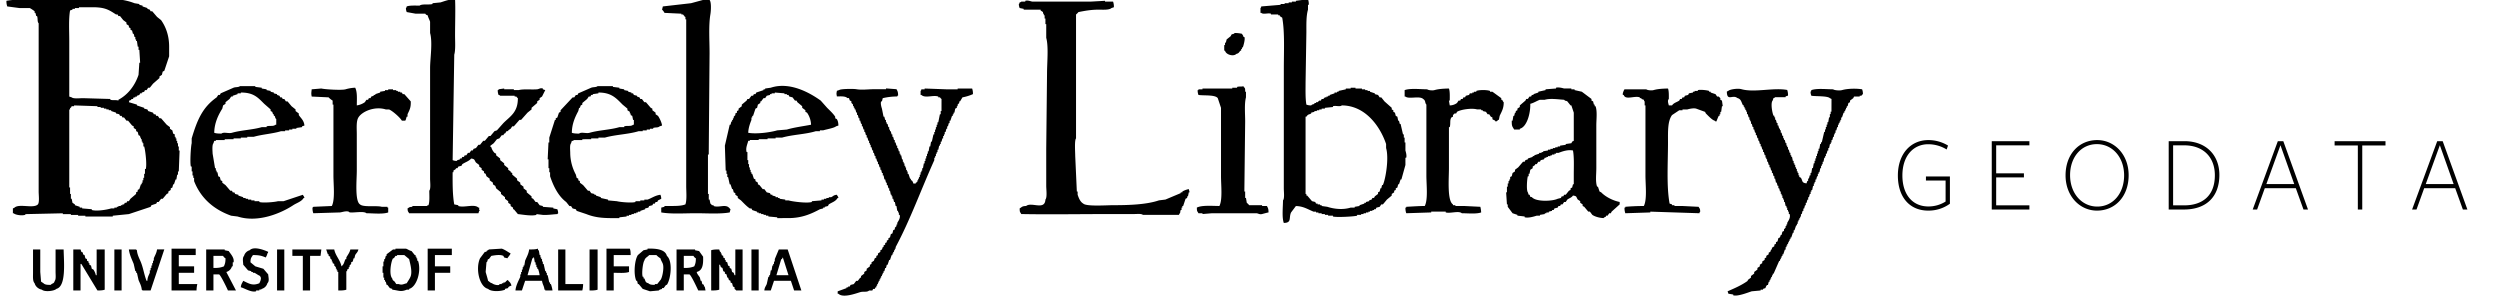 <svg xmlns="http://www.w3.org/2000/svg" width="420.592" height="50" viewBox="0 0 3104 369">

<defs>
    <style>
      .cls-1 {
        fill-rule: evenodd;
      }
    </style>
  </defs>
  <path id="GEODATA" class="cls-1" d="M2421.01,252.94V219.135h-29.76v5.023h24.41v26.067a39.785,39.785,0,0,1-21.41,6.109c-19.45,0-32.24-14.527-32.24-38.421,0-25.117,14.23-38.829,31.98-38.829a43.539,43.539,0,0,1,22.98,6.517l1.69-4.888a46.9,46.9,0,0,0-24.41-6.788c-21.93,0-37.85,17.106-37.85,43.988,0,26.745,14.49,43.58,37.72,43.58A44.949,44.949,0,0,0,2421.01,252.94Zm98.69,7.195v-5.159h-41.25V220.221h34.46V215.2h-34.46V180.442h41.25v-5.159h-46.74v84.852h46.74Zm123.23-42.63c0-25.523-17.5-43.58-39.04-43.58-22.58,0-39.29,17.514-39.29,43.852,0,25.524,17.49,43.716,39.03,43.716C2626.22,261.493,2642.93,243.844,2642.93,217.505Zm-5.62.272c0,22.673-14.1,38.693-33.29,38.693s-33.8-16.292-33.8-38.965,14.09-38.557,33.28-38.557S2637.31,195.1,2637.31,217.777Zm118.27-.679c0-24.709-16.84-41.815-43.21-41.815h-19.71v84.852h18.93C2739.13,260.135,2755.58,244.523,2755.58,217.1Zm-5.61.543c0,25.8-15.8,37.335-38.12,37.335h-13.71V180.442h13.71C2735.74,180.442,2749.97,195.24,2749.97,217.641Zm84.98-42.358h-6.79l-31.2,84.852h5.48l9.53-26.474h38.51l9.53,26.474h5.61Zm13.57,53.219h-34.59l17.49-48.2Zm113.31-47.925v-5.294h-63.18v5.294h28.85v79.558h5.48V180.577h28.85Zm71.01-5.294h-6.78l-31.2,84.852h5.48l9.53-26.474h38.51l9.53,26.474h5.61Zm13.58,53.219h-34.59l17.49-48.2Z"/>
  <path class="cls-1" d="M160,126.88l10,3v1l9,3v1l4,1,1,2,6,2,1,2h2l1,2h2l2,3h2l7,7.993,4,3v2l3,2,1,4,2,1v3h1v2h1v3h1v3h1v4h1v5h1q-0.5,12.987-1,25.976h-1v4h-1q-0.5,3-1,6h-1l-2,5.994h-1q-0.5,2-1,4l-2,1v2l-3,2v2l-2,1-5,5.994h-2l-3,4h-2l-1,2-6,2-1,2-27,8.992-20,2v1H106v-1H97v-1H88v-1H78v-1l-45,1c-1.886.163-2,1-2,1-4.537,1.258-12.085-.122-14-2H16v-6l2-1c5.632-5.37,23.451,1.458,29-4,2.224-2.56,1-11.568,1-15.985V28.971c-2.012-2.294-.761-5.907-2-8.992H45l-1-4H43v-2a52.8,52.8,0,0,0-6-4H24l-15-2A19.137,19.137,0,0,1,8,1C22.393-1.652,41.874,0,58,0H76V-1l36-1c22.247,0,39.3-.193,55,5.994l6,1v1l4,1v1l6,2v1l3,1,1,2h2l6,6.994,5,4c5.787,8.17,10,19,10,32.969V69.933l-6,17.983-2,1q-0.5,2-1,4l-3,2v2l-8,6.993-4,5h-2l-2,3h-2l-1,2-3,1v1h-2l-1,2-3,1v1h-2v1h-2l-1,2h-2v1C160.231,125.624,161.219,122.945,160,126.88ZM906,263.752c-11.957,2.17-28.367,1-42,1-13.949,0-30.732,1.215-43-1v-5.994l4-1v-1h8c7.118-.014,13.359-0.1,18-2,2.032-5.58,1-15.716,1-22.979V23.976h-1v-3h-1v-1c-1.1-.588-1.585-1.75-2-2h-2v-1l-21-1a13.281,13.281,0,0,0-3-4q0.5-2,1-4l35-4L880-2l1,2c2.2,2.259,1.94,12.371,1,17.983-2.316,13.831-1,32.42-1,47.955q-0.5,60.936-1,121.886v4h-1v48.955h1v6.993h1q0.5,2.5,1,5c1.165,0.6,1.544,1.725,2,2h2v1c6.241,2.355,14.514-2.472,19,2,1.016,0.77.984,1.228,2,2Q906.5,261.754,906,263.752ZM565-1c0.637,11.552,0,30.238,0,44.958,0,7.7.753,17.923-1,23.978q-1,65.433-2,130.878a12.694,12.694,0,0,0,5,1c1.765-1.983,1.95-.844,4-2v-1h2l1-2h2l1-2h2l2-3h2l2-3h2l1-2,3-1,3-4h2l4-5h2l5-5.994h2l5-6,3-1,8-8.991c8.656-8.648,18.094-13.339,18-30.971-1.111-.591-1.576-1.745-2-2h-2v-1H621s-0.189-.675-2-1a15.652,15.652,0,0,1-1-5.994h1v-1l7-1v1h12v1h6c6.028-1.612,15.438-.364,23-1,2.114-.178,4.044-2.017,7-1v1l3,1-4,7.992-3,2v2l-3,2v2l-7,5.994v2l-5,4-8,8.991h-2l-7,7.993h-2l-2,3-3,2v1h-2l-2,3h-1l-1,2h-2l-3,4-3,1-4,5-4,3c-0.543,1.911.615,1.374,1,2a16.592,16.592,0,0,0,4,6.993l2,1v2q2.5,2,5,4v2l5,4v2l5,4v2l3,2v1l2,1v2l6,5v2l4,3v2l4,3v2l4,3v2l6,4.995v2l2,1,3,4h2l3,4,4,1v1l13,1v1l5,1a12.674,12.674,0,0,1,1,5c-1.135.843-.146-0.127-1,1-5.487.271-11.324,1.292-18,1l-8-1v1c-6.272,1.693-17.89-.524-23-1l-5-6h-1v-2l-3-2v-2l-3-2v-2l-4-3v-2l-5-4v-2l-6-5-1-3-3-2v-2l-4-3v-2l-4-3-1-3-2-1v-2l-3-2v-2l-3-2v-2l-4-3c-2.207-3.038-1.126-4.373-6-5-2.834,3.336-7.239,4.507-11,6.993l-1,2-4,1-1,2h-2v1l-3,2v2h-1c-0.126,13.862-.076,28.881,2,39.963l5,1v1c7.512,2.394,20.071-2.95,25,2h1v3c0.3,1.38.814-.4,1,1h-1l-1,3H508c-1.382-2.61-1.769-1.692-2-6,2.612-1.381,1.693-1.767,6-2v-1h18s0.191-.691,2-1c1.6-4.289,1.049-12.109,1-17.983,2.121-2.428,1-10.751,1-14.986V83.92c0.145-11.891,3.256-31.366,0-42.96V26.973c-0.752-2.49-2.389-5.161-3-7.992-2.876-.665-2.53-1.8-3-2H516l-11-2a12.669,12.669,0,0,1-1-5c1.139-1.138.4,0,1-2,3.809-1.421,10.65-1.047,16-1,2.9-2.471,11.562-.687,16-2v-1l10-1C552.59,1.218,557.494-.857,565-1ZM1566,7.991l24-2v-1h5v-1h5V3h4V2h5V1l15-2a19.115,19.115,0,0,1,1,6.993h-1v5.994c-2.27,7.7-2,17.907-2,27.974q-0.495,30.968-1,61.942c0,9.273-.39,20.264,1,27.974a15.688,15.688,0,0,0,6,1c1.57-1.8,1.95-.875,4-2v-1h2v-1h2l2-2h2c0.33-.666.67-1.332,1-2h2l2-2h2v-1h2v-1h2v-1l6-2v-1h3v-1h2v-1l9-2v-1h6v-1h6v1h8v1h4v1h3v1h3v1l6,2v1l4,1c0.67,1,1.33,2,2,3h2c1.33,1.664,2.67,3.33,4,5q4.5,4,9,7.992v2c0.67,0.333,1.33.666,2,1v2c0.67,0.333,1.33.666,2,1,0.33,1.332.67,2.664,1,4,0.67,0.333,1.33.666,2,1,0.33,1.665.67,3.331,1,5h1c0.33,1.331.67,2.664,1,4h1l3,12.988h1v4h1v5.994h1v9.991c0.41,1.5,1.85,5.975,1,8.992h-1v8.991q-2.505,8.991-5,17.984h-1c-0.67,2-1.33,4-2,5.994h-1c-0.33,1.332-.67,2.664-1,4-0.67.333-1.33,0.666-2,1v2c-0.67.333-1.33,0.667-2,1v2l-3,2v2l-6,5c-1.67,2-3.33,4-5,6h-2c-0.67,1-1.33,2-2,3l-4,1c-0.33.666-.67,1.332-1,2h-2v1h-2v1h-3v1h-2v1h-3v1h-3v1h-3v1h-5v1c-3.43,1.047-25.46,2.3-30,1v-1h-6v-1h-4v-1h-4v-1h-4v-1h-3v-1h-3c-7-2.765-12.49-6.766-22-6.993l-6,7.992c-3.04,6.609,1.23,12.9-9,12.988-2.51-6.773-1.05-19.4-1-27.974,2.12-2.43,1-10.749,1-14.986V84.919c0-20.767,1.27-45.322-2-62.941l-3-2v-1h-2v-1h-9v-1c-3.95-1.121-9.43,1.276-12-1h-1V9.989C1566.14,8.851,1565.4,9.985,1566,7.991Zm-90,226.788c0.33,1.332.67,2.665,1,4h-1c-0.33,1.665-.67,3.33-1,4.995h-1v2c-0.67.333-1.33,0.666-2,1l-3,8.992h-1v2h-1v3h-1c-1.19,2.848.25,3-2,5v1h-45c-1.95-1.694-7.46-1-11-1h-28c-36.91,0-78.32.666-112,0-1.64-3.095-1.9-1.794-2-6.994,2.94-1.707,2.86-2.888,8-3,6.65-5.465,23.22,5.927,24-7.993,2.34-2.654,1-12.412,1-16.984V184.826q0.495-46.951,1-93.913c0-13.032,2.07-33.054-1-43.959V29.97h-1V22.977h-1v-4h-1v-2h-1v-2l-3-2v-1h-21v-1l-5-1a12.616,12.616,0,0,1-1-5c1.14-1.138.4,0,1-2,2.01-.367,2-1,2-1h5V1c3.52-1,6.59.792,9,1h72l18-1V2h10a19.115,19.115,0,0,1,1,6.993l-3,1c-2.87,2.614-10.45,1.995-16,2-9.63.006-17.5,1.529-25,3a19.01,19.01,0,0,1-3,3V171.838c-2.09,2.294-1,17.234-1,21.98q1.005,21.976,2,43.959h1v4c1.5,4.382,3.21,8.8,7,10.99,3.76,3.8,28.75,2,37,2,20.37,0,41.59-.793,57-6l8-1q9.495-4,19-7.992v-1h2v-1A26.436,26.436,0,0,1,1476,234.779ZM87,12.986c-1.915,10.741-1,25.582-1,37.965v68.935l3,1c2.291,2.019,9.948,1,14,1l34,1v1c3.491,0.976,7.509-.032,10,1v-1c11.737-6.225,20.518-17.5,25-30.971q0.5-7.492,1-14.986h1q-0.5-7.992-1-15.985h-1v-4h-1q-0.5-3.5-1-6.994h-1v-2h-1v-3h-1q-0.5-2-1-4h-1q-0.5-2-1-4l-2-1v-2l-2-1v-2l-3-2v-2l-4-3-4-5h-2l-1-2h-2C135.068,12.089,130.207,9,115,8.99H98v1H93v1H90v1ZM1533,40.96a40.146,40.146,0,0,1,9,1c0.94,1.8,1.38,1.573,2,4h1c1.43,2.407-1.45,11.945-2,12.988h-1v2h-1v2h-1c-1.65,2.018-1.9,3.262-5,4-3.26,3.521-12.79,1.151-14-4h-1V55.946h1v-3h1c0.33-1.332.67-2.664,1-4,1.67-1.332,3.33-2.664,5-4,0.33-.666.67-1.332,1-2C1530.69,41.806,1531.24,42.9,1533,40.96ZM298,106.9h19v1l8,1v1l6,1v1l5,1v1l4,1v1l4,1v1l3,1,1,2h2l1,2h2l2,3h2l5,5.994,5,4v2l4,3v2c2.72,4.013,6.37,6.528,7,12.988l-3,1v1l-7,1v1h-5v1h-4v1h-5v1h-5c-10.21,3.183-23.441,3.938-34,6.994h-8v1h-8v1h-9v1H279v1H268v1h-2l-1,3c-1.829,2.045-1.171,9.228-1,12.988l3,17.984h1v3h1v2h1q0.5,2.5,1,5l2,1,1,4,2,1v2l4,3,6,6.994h2l1,2h2l1,2,4,1v1l6,2v1h3v1h3v1h4v1h4v1h6v1c5,1.4,19.424.029,23-1h7l24-7.992c0.945,1.8,1.385,1.573,2,4h-1c-2.725,4.542-8.575,6.074-13,8.992-14.644,9.656-43.439,22.208-69,13.987l-8-1c-21.759-7.79-37.685-21.736-46-42.96v-4h-1v-3h-1V212.8h-1v-6h-1c-1.36-4.8-.012-25.487,1-28.973v-5.994c6.912-23.023,13.409-38.5,31-50.952l2-3h2l1-2,16-6.993C292.663,107.864,296.059,108.615,298,106.9Zm444,0h19v1l8,1v1l6,1v1l5,1v1l4,1v1h2l1,2,4,1v1l3,1,1,2h2l3,4h2l6,6.993,2,1v2l4,3v2l3,2c1.8,2.6,4.635,8.247,5,11.989l-3,1c-2.272,2.021-4.767.9-8,2v1h-4v1h-4v1h-5v1h-5c-12.637,3.94-28.836,4.211-42,7.993h-8v1h-9v1H723v1H712v1h-2l-1,3c-1.806,2.02-1.023,8.312-1,11.989a57.821,57.821,0,0,0,7,26.975q0.5,2,1,4l2,1v2l2,1v2l4,3,6,6.994h2l2,3,4,1v1h2v1l6,2v1l9,2v1l11,1c3.534,1,18.061,2.43,23,1v-1h6v-1h5v-1h4c5.292-1.892,9.522-5.258,16-5.994a12.668,12.668,0,0,1,1,5l-4,2-1,2h-2l-1,2h-2l-1,2-4,1-1,2-4,1v1l-6,2v1h-3v1h-2v1h-3v1h-3v1h-3v1h-3v1l-9,1v1h-9c-13.671.013-22.616-1.252-32-5l-12-4-1-2-4-1-2-3h-2l-4-5c-9.7-7.233-15.793-19.391-20-31.971v-5h-1v-5h-1v-10.99h-1q0.5-10.489,1-20.981h1v-5.994l7-21.98h1v-2l2-1,2-5.994,2-1v-2l15-15.985h2l2-3h2l1-2,16-6.993C736.661,107.864,740.061,108.616,742,106.9Zm187,67.936c-0.75,3.778-3.5,8.672-2,13.987h1v9.991h1v5h1v4h1v3h1v3h1v2h1q1,3,2,6l2,1v2l3,2v2l2,1,4,5h2l3,4,4,1,1,2h2v1l4,1v1h3v1h2v1l7,1v1h4c4.239,1.334,22.48,3.865,29,2v-1l12-1v-1h3v-1h3v-1h3v-1h3c2.78-1.218,2.49-2.455,7-3,0.94,1.8,1.38,1.573,2,4h-1c-2.58,4.415-6.83,5.242-11,7.993-0.33.666-.67,1.332-1,2l-4,1v1h-2v1l-4,1c-10.81,5.747-22.342,10.974-39,10.99H965v-1l-11-1v-1h-3v-1h-3v-1h-3v-1h-3v-1h-2v-1l-6-2-1-2h-2c-4.021-2.677-7.618-6.6-11-9.991l-4-3v-2l-3-2v-2l-2-1-1-4h-1l-2-5.994h-1q-1-4.5-2-8.992h-1v-4h-1v-4h-1q-0.5-15.484-1-30.971l6-25.976h1q0.5-2,1-4h1v-2h1v-2h1v-2l2-2v-2l2-1v-2l2-1v-2l4-3v-2l6-5,1-2h2l3-4h2l1-2h2l1-2,9-3v-1h2v-1l7-1c23.677-7.848,48.71,6.437,62,15.985q4,4.5,8,8.991c3.38,3.386,7.33,6.969,10,10.99v2c0.67,0.333,1.33.666,2,1,1.47,2.346,1.84,4.514,2,7.993l-3,1c-2.24,2.12-12.42,3.822-16,5h-4v1h-5c-12.71,3.966-28.8,4.2-42,7.993h-8v1H953v1H942v1H931v1h-2Zm646,88.917c-2.12.384-6.27,1.537-8,2-3.14.835-4.74-.808-7-1h-55l-12,1v-1h-5c-1.64-3.1-1.9-1.794-2-6.994,6.09-3.163,18.79-2.073,28-2,4.09-7.981,2-25.577,2-36.966V133.873q-1.995-5.993-4-11.988c-3.19-4.53-17.72-2.944-24-4a15.691,15.691,0,0,1-1-5.994h1v-1h5v-1h37v-1h6v-1c3.03-.872,5.57.056,8-1v1c2.16,1.418,2.01,2.363,2,5.994h1v6.994c-2.13,7.814-1,20.447-1,29.972q-0.495,43.455-1,86.919h1v7.992h1c0.33,2,.67,4,1,6a20.9,20.9,0,0,1,3,3h16v1h6C1574.34,258.281,1574.99,259.261,1575,263.752ZM443,130.876a22.859,22.859,0,0,0,10-4l2-3h2l1-2h2l1-2,3-1v-1h2v-1l6-2v-1l6-1v-1h4v-1h6v1h4v1h2v1h3v1h2l1,2h2l8,8.992c0.33,8.247-1.741,10.953-4,15.985v3h-1c-0.628,1.234-.96,4.438-2,5h-4c-2.2-3.91-11.679-12.28-16-13.987h-4c-13.33-4.229-29.227,2.2-34,9.99-2.879,4.7-2,13.6-2,20.981V211.8c0,11.129-2.625,37.979,4,41.961,4.078,3.895,20.644,1.16,27,3h7v1h1v5.994c-6.528,2.414-18.694,1.051-27,1-3.3-2.906-14.639-.536-20-1-1.875-.162-2-1-2-1-3.961-1.092-8.282.767-11,1l-33,1a19.14,19.14,0,0,1-1-6.994c1.135-.843.145,0.127,1-1l23-1c4.194-8.186,2-26.338,2-37.965V129.877h-1v-5a21.939,21.939,0,0,1-5-4l-21-1c-0.769-4.2-.436-4.555,0-8.991l12-1c3.706,1.019,25.014,2.41,30,1a49.551,49.551,0,0,1,12-2C443.74,114.142,443.079,122.773,443,130.876ZM2011,250.765v3q-4.995,4.5-10,8.991c-0.33.666-.67,1.333-1,2h-2c-0.67,1-1.33,2-2,3h-2v1c-1.24.96-1.94,0.71-3,2-5.1-.107-10.95-1.873-14-4l-3-4h-2c-1.67-2-3.33-4-5-5.994-0.67-.333-1.33-0.666-2-1v-2l-3-2v-2l-3-2c-2.35-3.3-.61-4.218-6-5-1.77,2.706-4.35,3.125-7,5-0.67,1-1.33,2-2,3h-2c-0.67,1-1.33,2-2,3h-2c-0.33.666-.67,1.332-1,2h-2c-0.33.666-.67,1.332-1,2l-4,1c-0.33.666-.67,1.332-1,2h-2v1l-4,1v1h-3v1h-2v1l-6,1v1h-4c-2.87.924-10.37,3.31-15,2v-1l-9-1v-1q-3-1-6-2l-6-7.993v-3h-1q-0.495-7.493-1-14.986h1v-6.994h1v-4h1v-3h1v-2h1v-3c0.67-.333,1.33-0.666,2-1,0.33-1.332.67-2.664,1-4l3-2v-2c1.33-1,2.67-2,4-3l6-6.994h2c0.33-.666.67-1.332,1-2l3-1v-1l6-2v-1h2v-1l6-2v-1h3v-1h2v-1l6-1v-1h3v-1h3v-1h3v-1h3v-1h3v-1l7-1v-1l7-1c0.33-.665.67-1.332,1-2,0.67-.333,1.33-0.666,2-1V139.868l-3-8.992h-1c-1.33-1.665-2.67-3.33-4-5-1.67-1.154-2.27-.013-4-2-7.08-.429-17.03-2.04-24,0h-6c-3.86,1.277-7.76,4.032-12,4.995,0.35,11.938-4.25,28.789-13,30.971v1h-7c-2.37-4.069-3.07-3.751-3-10.989h1c0.33-2,.67-4,1-6h1c0.33-1.332.67-2.664,1-4h1v-2c0.67-.333,1.33-0.666,2-1v-2l3-2v-2q3.495-3,7-5.994c0.33-.666.67-1.332,1-2h2c0.67-1,1.33-2,2-3h2c0.33-.666.67-1.332,1-2h2v-1l6-2v-1l9-2v-1l13-1v-1c3.24-.9,8.28.515,10,1h9v1h4v1l9,2,12,8.992v2c0.67,0.333,1.33.666,2,1,0.33,1.332.67,2.664,1,4h1v2h1c2.38,6.006,1,16.368,1,23.978V208.8c0,7.351-1.29,17.2,1,22.978h1c0.67,2,1.33,4,2,5.995,0.67,0.333,1.33.666,2,1C1993.15,244.171,2002.31,249.055,2011,250.765Zm-915-128.88c-0.33,1.332-.67,2.664-1,4h-1c-0.99,2.868.55,7.612,1,8.992,0.67,3.329,1.33,6.66,2,9.99h1c0.33,1.332.67,2.664,1,4h1v3h1v2h1c0.33,1.332.67,2.664,1,4h1v3h1v2h1c0.33,1.332.67,2.665,1,4h1v3h1c0.33,1.332.67,2.664,1,4h1v3h1c0.33,1.332.67,2.665,1,4h1v3h1c0.33,1.332.67,2.664,1,4h1v3h1v2h1c0.33,1.664.67,3.33,1,5h1v3h1v2h1v3h1v2h1v3h1v2h1v3h1c0.67,2,1.33,4,2,6h1v2h1a8.5,8.5,0,0,1,2,4h3v-1h1v-1h1v-2h1v-2h1v-2h1v-3h1v-3h1v-2h1v-3h1c0.33-2,.67-4,1-6h1v-3h1v-3h1v-3h1v-3h1v-3h1c0.33-2,.67-4,1-5.994h1c0.33-2,.67-4,1-6h1c0.67-3,1.33-5.994,2-8.991h1v-3h1v-3h1v-3h1v-3h1v-3h1c0.67-3.33,1.33-6.661,2-9.991h1v-4h1V122.884c-1.16-.6-1.55-1.727-2-2h-2v-1c-6.11-2.306-16.26,2.461-21-2h-1v-5c1.14-1.138.4,0,1-2h4v-1l27,1h14v-1h18a19.109,19.109,0,0,1,1,6.993,58.093,58.093,0,0,1-13,4q-1.5,2.5-3,5h-1v2l-2,2v2h-1v2c-0.67.333-1.33,0.667-2,1-0.33,1.664-.67,3.33-1,5h-1v2h-1v2h-1c-0.67,2-1.33,4-2,6h-1v3h-1c-0.33,1.332-.67,2.664-1,4h-1v3h-1c-0.33,1.332-.67,2.665-1,4h-1v3h-1v2h-1v3h-1c-0.33,1.332-.67,2.664-1,4h-1v3h-1v2h-1c-0.33,1.665-.67,3.33-1,4.995h-1v3h-1v2h-1v3h-1v2h-1v3c-16.13,35.7-29.88,74.182-48,107.9v2h-1v2h-1v2h-1v2h-1v2h-1c-0.67,2-1.33,4-2,6h-1c-0.67,2-1.33,4-2,5.994h-1c-0.33,1.332-.67,2.664-1,4h-1c-0.33,1.332-.67,2.665-1,4h-1v2h-1v2h-1v2h-1v2h-1v2h-1v2h-1v2h-1v2h-1v2h-1v2h-1c-0.33.666-.67,1.332-1,2h-2c-0.33.666-.67,1.332-1,2h-4c-2.65,2.439-6.86.788-11,2-5.27,1.54-21.34,7.628-27,2h-1v-3q5.505-2,11-4v-1h2v-1h2c0.33-.666.67-1.332,1-2l4-1,3-4h2l3-4h1v-2c1.33-1,2.67-2,4-3v-2l3-2v-2c1.33-1,2.67-2,4-3v-2c0.67-.333,1.33-0.666,2-1v-2l3-2c0.33-1,.67-2,1-3,0.67-.333,1.33-0.666,2-1v-2c0.67-.333,1.33-0.666,2-1v-2l3-2v-2c0.67-.333,1.33-0.666,2-1,0.33-1,.67-2,1-3h1v-2c0.67-.333,1.33-0.666,2-1v-2c0.67-.333,1.33-0.666,2-1v-2c0.67-.333,1.33-0.666,2-1v-2c0.67-.333,1.33-0.666,2-1,0.33-1.332.67-2.665,1-4,0.67-.333,1.33-0.666,2-1,0.33-1.332.67-2.664,1-4,0.67-.333,1.33-0.666,2-1v-2l2-2v-2h1v-2c1.02-1.952,4.26-5.874,3-9.99h-1v-3h-1v-2h-1c-0.33-2-.67-4-1-5.994h-1c-0.33-1.665-.67-3.331-1-5h-1c-0.33-1.332-.67-2.665-1-4h-1v-3h-1v-2h-1c-0.33-1.665-.67-3.331-1-5h-1v-3h-1c-0.33-1.332-.67-2.664-1-4h-1v-3h-1c-0.33-1.332-.67-2.664-1-4h-1c-0.33-1.665-.67-3.331-1-5h-1v-3h-1c-0.33-1.332-.67-2.664-1-4h-1v-3h-1c-0.33-1.332-.67-2.665-1-4h-1v-3h-1c-0.33-1.332-.67-2.664-1-4h-1v-3h-1c-0.33-1.332-.67-2.665-1-4h-1v-3h-1c-0.33-1.332-.67-2.664-1-4h-1v-3h-1v-2h-1v-3h-1c-0.33-1.332-.67-2.664-1-4h-1v-3h-1c-0.33-1.332-.67-2.665-1-4h-1v-3h-1c-0.33-1.332-.67-2.664-1-4h-1v-3h-1c-0.33-1.332-.67-2.665-1-4h-1v-3h-1c-0.33-1.332-.67-2.664-1-4h-1v-3h-1c-0.33-1.332-.67-2.664-1-4h-1v-2h-1v-2h-1v-2l-2-2v-2c-0.67-.333-1.33-0.666-2-1-0.33-1-.67-2-1-3h-2c-2.43-2.485-8.01-2.108-13-2-0.68-3.8-.66-3.194,0-6.993l3-1c1.67-1.463,17.17-1.638,21-1,7.33,1.223,14.15,0,23,0h14v-1l13,1c1.34,2.52,1.99,3.5,2,7.992h-1v1A78.777,78.777,0,0,0,1096,121.885Zm704,8.991a15.221,15.221,0,0,0,9-3c0.67-1,1.33-2,2-3h2c0.33-.666.67-1.332,1-2h2c0.33-.666.67-1.332,1-2h2c0.33-.666.67-1.333,1-2l4-1c0.33-.666.67-1.332,1-2h3v-1h2v-1h3v-1c3.66-1.425,13.34-1.43,17,0v1h3q5.505,4,11,7.993v2h1c0.96,1.233.72,1.934,2,3,0.2,7.652-2.76,12.023-5,16.984-0.33,1.665-.67,3.331-1,5h-1c-1.33,1.507-.5,1.365-3,2-1.54-2.468-2.81-1.514-4-3v-2c-0.67-.333-1.33-0.666-2-1-0.67-1-1.33-2-2-3h-2c-0.67-1-1.33-2-2-3l-4-1v-1h-2v-1h-5c-6.52-1.929-20.31.032-25,3-0.33.666-.67,1.332-1,2h-2l-2,2v2c-0.67.333-1.33,0.666-2,1-2.24,3.643-.68,7.255-2,11.989h-1V208.8c0,12.524-2.34,40.545,5,44.958v1h3v1h11l20,1a34.717,34.717,0,0,1,1,6.993c-5.78,2.14-16.51,1.051-24,1-3.85-3.389-14.31.567-20-1v-1h-18v1l-31,1a19.118,19.118,0,0,1-1-6.994h1v-1c6.74-.3,14.93-0.976,23-1,4.19-8.186,2-26.338,2-37.965V129.877c-2.27-2.521-.44-4.646-4-6.993-4.47-4.287-17.89.581-22-3h-1v-7.992c6.78-2.506,19.42-1.051,28-1,1.17,1.065,6.34,1.762,9,1,5.21-1.5,11.07-1.832,18-2,1.33,3.567,1.05,9.9,1,14.986h-1C1799.33,126.88,1799.67,128.878,1800,130.876Zm272,0h4c2.06-3.24,5.78-3.854,9-5.994,0.33-.666.67-1.332,1-2h2c0.33-.666.67-1.332,1-2h2c0.33-.666.67-1.333,1-2l4-1c0.33-.666.67-1.332,1-2l5-1v-1h2v-1h4v-1c3.11-.921,12.08.164,14,1v1h2v1l6,2c0.67,1,1.33,2,2,3h2l2,2v2c0.67,0.333,1.33.666,2,1,0.33,2.331.67,4.662,1,6.993h-1c-0.33,2.331-.67,4.663-1,6.994h-1v3h-1v2h-1c-1.18,2.242-2,4.819-3,6.994-2.01-.573-0.87.119-2-1-3.54-1-8.32-6.491-11-8.992-0.33-.666-0.67-1.332-1-2q-5.505-2-11-4c-3.4-1-9.12.451-11,1h-6v1h-4l-9,5.994c-5.61,7.684-5,20.568-5,33.968,0,24.814-2.03,54.364,2,75.93l3,1v1h3v1h10l20,1c1.38,2.61,1.77,1.691,2,5.994-1.14,1.139-.4,0-1,2l-61-2v1l-31,1a19.118,19.118,0,0,1-1-6.994h1v-1c6.5-.581,15.08-0.989,23-1,4.19-8.186,2-26.338,2-37.965V130.876h-1v-5c-0.03-.092-0.62.186-1-2l-3-1v-1h-2v-1c-6.5-2.375-17.91,3.759-20-3h-1c-0.91-1.719,1.73-6.843,2-6.993h27c1.17,1.065,6.34,1.762,9,1,5.21-1.5,11.07-1.832,18-2,1.16,3.1,1.05,8.426,1,12.988C2069.97,125.007,2071.48,128.417,2072,130.876Zm120,226.789-3,1v1h-3v1l-11,1c-4.11,1.25-17.24,6.665-23,5v-1l-6-1c-0.33-1-.67-2-1-3,8.84-3.808,17.6-7.656,25-12.988v-1c1.33-1,2.67-2,4-3v-2c1.33-1,2.67-2,4-3v-2c1.33-1,2.67-2,4-3v-2l3-2v-2l3-2v-2l3-2v-2c0.67-.333,1.33-0.666,2-1v-2l3-2v-2c0.67-.333,1.33-0.666,2-1,0.33-1,.67-2,1-3h1v-2l3-2v-2c0.67-.333,1.33-0.666,2-1v-2c0.67-.333,1.33-0.666,2-1,0.33-1.332.67-2.664,1-4,0.67-.333,1.33-0.666,2-1,0.33-1,.67-2,1-3h1c0.33-1.332.67-2.664,1-4,0.67-.333,1.33-0.666,2-1v-2l2-2v-2h1v-2h1v-2c1.21-2.32,4.52-6.179,3-10.989h-1v-3h-1v-2h-1v-3h-1v-2h-1c-0.33-1.665-.67-3.331-1-5h-1v-3h-1v-2h-1v-3h-1v-2h-1v-3h-1c-0.33-1.332-.67-2.665-1-4h-1v-3h-1c-0.33-1.332-.67-2.664-1-4h-1c-0.33-1.665-.67-3.331-1-5h-1v-3h-1c-0.33-1.332-.67-2.664-1-4h-1v-3h-1c-0.33-1.332-.67-2.664-1-4h-1v-3h-1c-0.33-1.332-.67-2.664-1-4h-1v-3h-1v-2h-1v-3h-1c-0.33-1.332-.67-2.665-1-4h-1v-3h-1c-0.33-1.332-.67-2.664-1-4h-1v-3h-1c-0.33-1.332-.67-2.665-1-4h-1v-3h-1c-0.33-1.332-.67-2.664-1-4h-1v-3h-1c-0.33-1.332-.67-2.665-1-4h-1v-3h-1c-0.33-1.332-.67-2.664-1-4h-1v-3h-1v-2h-1v-3h-1c-0.33-1.332-.67-2.664-1-4h-1v-3h-1v-2h-1v-2h-1v-2h-1v-2h-1c-2.14-3.947-2.1-7.69-7-8.991-5.78-4.678-12.83,4.664-13-7.993,0.67-.333,1.33-0.666,2-1,1.76-1.746,11.56-3.253,16-2,16.21,4.587,39.69-2.21,57,1a19.116,19.116,0,0,1,1,6.993l-3,1v1h-13s-0.19.693-2,1c-0.33,1-.67,2-1,3-2.78,2.907-.75,15.009,1,18.982h1v2h1v3h1c0.33,1.332.67,2.665,1,4h1v3h1c0.33,1.332.67,2.664,1,4h1v2h1v3h1c0.33,1.332.67,2.664,1,4h1v3h1v2h1c0.33,1.332.67,2.665,1,4h1v3h1v2h1v3h1c0.33,1.332.67,2.664,1,4h1v3h1v2h1c0.33,1.665.67,3.33,1,5h1v3h1v2h1v3h1v2h1v3h1v2h1v3h1v2c0.67,0.333,1.33.666,2,1,2.47,3.869.65,6.263,7,6.994,0.33-1,.67-2,1-3h1v-3h1c0.33-1.332.67-2.665,1-4h1v-3h1c0.33-2,.67-4,1-5.994h1c0.33-2,.67-4,1-6h1v-3h1v-3h1v-3h1v-3h1v-3h1v-3h1c0.33-2,.67-4,1-5.994h1v-2h1q1.5-6.492,3-12.987h1v-3h1v-3h1v-3h1v-3h1c0.33-2,.67-4,1-6h1v-4h1v-3h1V122.884c-0.67-.333-1.33-0.666-2-1-3.07-3.018-17.78-2.1-23-3a12.611,12.611,0,0,1-1-5c1.14-1.138.4,0,1-2,6.53-2.414,18.69-1.051,27-1,1.36,1.207,8.08,1.826,11,1,7.08-2.005,17.7-2.227,25-1a15.691,15.691,0,0,1,1,5.994c-1.02.576-1.63,1.777-2,2h-2v1h-7c-0.33.666-.67,1.333-1,2-1.33,1-2.67,2-4,3v2c-0.67.333-1.33,0.666-2,1-0.33,1.332-.67,2.664-1,4h-1v2h-1v2h-1v2h-1v2h-1c-0.67,2-1.33,4-2,5.994h-1v3h-1v2h-1v2h-1v2h-1v3h-1c-0.33,1.332-.67,2.664-1,4h-1v3h-1v2h-1v3h-1c-0.33,1.332-.67,2.664-1,4h-1v3h-1v2h-1c-0.33,1.664-.67,3.33-1,5h-1v3h-1c-0.33,1.332-.67,2.664-1,4h-1v3h-1v2h-1c-0.33,1.665-.67,3.33-1,5h-1v3h-1v2h-1v3h-1c-0.33,1.665-.67,3.33-1,5h-1v2h-1v3h-1c-0.33,1.332-.67,2.665-1,4h-1v3h-1v2h-1v3h-1c-0.33,1.665-.67,3.331-1,5h-1v2h-1v3h-1c-0.33,1.332-.67,2.664-1,4h-1v3h-1c-0.33,1.332-.67,2.665-1,4h-1v3h-1c-0.33,1.332-.67,2.664-1,4h-1v3h-1c-0.33,1.332-.67,2.665-1,4h-1v3h-1v2h-1v2h-1v2h-1v3h-1v2h-1c-0.67,2-1.33,4-2,5.994h-1v3h-1c-0.67,2-1.33,4-2,6h-1v2h-1v2h-1v2h-1v2h-1v2h-1v2h-1v3h-1c-0.67,2-1.33,4-2,5.994h-1v2h-1v2h-1v2h-1v2h-1q-3.495,7.99-7,15.985h-1v2h-1v2h-1v2h-1v2h-1v2h-1c-0.33,1.332-.67,2.665-1,4h-1A8.4,8.4,0,0,0,2192,357.665ZM299,114.891v1h-4v1l-6,2v1h-2l-2,3-5,4v2l-3,2-1,4c-4.847,7.676-9.832,17.73-10,29.972,2.232,0.841,5.438,1.028,9,1,2.827-2.346,8.785.215,13-1,11.524-3.32,25.788-3.663,37-6.994h6v-1c4.141-1.231,8.337.44,11-2h1V147.86c-1.99-1.757-.845-1.949-2-4h-1v-2h-1l-1-3-2-1v-2l-8-6.994C320.184,121.07,314.918,114.844,299,114.891Zm444,0v1l-7,1v1h-2l-1,2h-2l-2,3-6,5v2l-2,1-1,3h-1l-1,4c-3.9,7.259-7.919,15.9-8,26.975,2.232,0.841,5.438,1.028,9,1,2.827-2.346,8.785.215,13-1,11.559-3.33,25.7-3.639,37-6.994h6v-1c4.142-1.231,8.337.44,11-2h1v-6h-1q-0.5-2.5-1-5l-2-1v-2h-1v-2l-3-2v-2l-6-5C765.028,121.909,759.2,114.855,743,114.891Zm186,49.954c9.615,1.873,27.126-.359,36-3l12-1c8.977-2.693,20.491-4.127,30-5.994a27.889,27.889,0,0,0-5-14.986c-0.67-.333-1.33-0.666-2-1v-2l-4-3v-2l-6-5-1-2h-2q-1.5-2-3-4l-4-1-1-2h-2v-1h-3v-1l-12-1v1h-4v1h-2v1l-4,1-2,3h-2l-3,4h-1v2l-3,2q-0.5,2-1,4l-2,1q-1.5,4.494-3,8.991h-1v2h-1v3C931.242,153.308,929.231,158.7,929,164.845ZM92,130.876v1H89l-1,2H87v2H86v96.909h1v7.993h1v5.994h1l1,5,3,2v1l6,2v1h3v1l12,1v1c6.625,1.853,19.781-.629,24-2h4v-1h3v-1h2v-1h3v-1h2v-1h2l1-2h2l1-2h2l2-3,7-5.994v-2l2-1v-2l2-1,2-5.994h1v-2h1v-3h1v-3h1v-5h1V209.8h1c1.629-5.763-.678-24.069-2-27.974h-1v-4h-1v-2h-1v-3h-1v-2h-1v-2l-2-1q-0.5-2-1-4l-2-1v-2l-3-2v-2l-2-1-5-5.994h-2l-3-4h-2l-1-2h-2l-1-2-4-1v-1l-6-2v-1h-3v-1h-3v-1h-3v-1h-4v-1h-4v-1Zm1574,0c-2.47,2.078-7.24-.1-11,1v1l-10,1v1h-4v1h-3v1h-3v1h-3v1l-4,1v1c-3.65,1.971-3.43.436-6,4h-1v95.911h1v2h1q3,3.5,6,6.993l4,1c0.33,0.666.67,1.332,1,2h2v1h3v1h2v1l7,1c8.89,2.875,19.58,3.884,29,1h5v-1l6-1v-1l6-2v-1h2v-1l4-1v-1l3-1c0.33-.666.67-1.332,1-2h2c0.33-.666.67-1.332,1-2,1.33-1,2.67-2,4-3v-2c0.67-.333,1.33-0.666,2-1,0.33-1.332.67-2.665,1-4h1c0.33-1.332.67-2.664,1-4h1c3.72-8.518,7.62-33.978,4-45.957v-5C1713.5,156.686,1695.13,130.956,1666,130.876Zm287,55.948c-6.22-1.16-12.32.814-18,3h-3v1h-2v1h-3v1h-2v1h-3v1h-2v1h-2c-0.33.666-.67,1.332-1,2l-4,1c-0.33.666-.67,1.332-1,2h-2c-0.67,1-1.33,2-2,3h-2v1l-3,2v2l-3,2c-0.33,1.665-.67,3.33-1,5h-1v3h-1c-1.02,2.926-2.08,17.685,0,19.982,0.33,1,.67,2,1,3h1c1.78,2.564-1.08,1.91,3,3,5.09,6.012,25.55,5.151,32,2l4-1c0.33-.666.67-1.332,1-2h2c0.33-.666.67-1.332,1-2h2c1.33-1.665,2.67-3.331,4-5,0.67-.333,1.33-0.667,2-1v-2c0.67-.333,1.33-0.666,2-1,0.33-1.332.67-2.664,1-4h1V216.8C1954,206.932,1954.59,195.1,1953,186.824ZM213,308.711h30V316.7H222V330.69h19v7.993H222V352.67h23a39.611,39.611,0,0,0-1,7.992H213V308.711Zm86,47.955c0.315-3.831,1.713-5.239,3-7.993,7.029,3.293,11.367,6.523,20,3,1.091-2.447,1.813-3.223,2-6.994-1.139-1.138-.4,0-1-2-2.474-1.061-4.854-2.848-7-4h-2v-1h-2v-1l-4-1-6-6.993c-0.182-4.112-1.3-8.514,1-10.99a10.092,10.092,0,0,1,7-6.993c5.187-5.469,18.775.028,23,2-0.574,2.008.12,0.864-1,2-0.464,2.389-1.158,3.142-2,5-5.28-2.156-7.959-3.008-16-3-1.817,3.119-2.982,3.384-3,8.992l6,5,10,3,6,6.994c0.314,4.237,1.728,8.163-1,10.99a10.092,10.092,0,0,1-7,6.993c-1.9,1.981-.579,0-3,1v1h-4v1C311.747,363.378,303.518,357.739,299,356.666Zm192-47.955h13c2.219,0.724,4.217,2.367,7,3l4,4.995h1v2h1v2h1v3h1c4.558,12.942-1.707,32.562-11,34.967v1h-3c-7.579,3.14-9.974.909-18,0v-1l-3-1-3-4h-1l-1-4h-1v-2h-1v-3h-1v-5.994h-1V330.69h1V324.7h1v-3h1q0.5-2,1-4h1v-2l8-5.994h3v-1Zm40,0h30V316.7H540V330.69h19v7.993H540v21.979h-9V308.711Zm104,45.957a8.495,8.495,0,0,0-4,2v1l-4,1v1c-5.33,2.306-17.3,2.69-21-1-10.9-2.571-15.824-25.2-10-37.965l6-7.992h2v-1c1.228-.951,1.93-0.752,3-2l16-1c3.812,1.25,7.663,4.151,11,5.994-1.139,2.5-2.729,3.8-4,5.994l-4-1-1-2c-3.9-1.994-11.159-.7-15,0l-3,4h-1c-1.159,1.677.02,2.29-2,4q-0.5,5.994-1,11.989c0.864,3.177,2.33,7.714,3,10.989,2.128,1.211,2.177,2.251,5,3,1.137,1.157,5.883,2.989,9,2v-1h3v-1h2v-1h2c0.407-.247,2.5-3.235,4-3v1A9.231,9.231,0,0,1,635,354.668Zm51,5.994h-9v-1h-1c-0.41-4.826-2.432-6.343-3-10.99H652l-4,11.989h-8c0.47-6.237,3.969-12.323,6-16.984v-3h1v-3h1v-3h1v-3h1v-2h1q0.5-3,1-5.994c1.777-4.445,4.312-8.358,5-13.987,4.042,0.084,8.37,0,11-1v2h1q0.5,3,1,5.994h1v3h1v2h1v3h1v3h1q1,4.5,2,8.991h1v2h1v3h1q1,4.5,2,8.991h1v2h1A44.365,44.365,0,0,1,686,360.662Zm67-51.951h29c0.875,2.313,1.017,4.4,1,7.992H762V330.69h19v6.994c-4.537,1.687-12.853,1.048-19,1v21.979h-9V308.711Zm51,0c10.917-.364,21.964.9,24,8.991,7.584,6.394,4.937,28.688,0,35.967h-1l-3,4h-2v1c-2.044,1.157-2.227.021-4,2l-11,1-9-3-5-5.994h-1l-1-4h-1c-3.569-8.18-2.142-25.815,2-31.97l7-5.994,5-1v-1Zm-763,1h9v27.974q0.5,5.992,1,11.988l3,2c1.892,1.954,5.046,2.045,9,2,2.247-2.5,3.836-.96,5-5,1.709-1.923,1-7.466,1-10.989V309.71H79c0.339,16.207,3.327,45.764-9,48.954-2.6,2.787-14.752,4.1-18,1-4.229-.791-8.012-3.981-9-7.992-2.522-2.535-2-7.916-2-12.988V309.71Zm50,0h9l1,3,2,1v2l2,1q0.5,2,1,4l2,1v2l2,1v2h1v2l2,1q0.5,2,1,4l2,1a20.033,20.033,0,0,1,3,6.994h1V309.71h10v49.953c-2.232.841-5.438,1.028-9,1l-20-32.969h-1v32.969H91V309.71Zm51,0h9v50.952h-9V309.71Zm18,0h9c0.844,1.133-.127.145,1,1,0.41,5.7,3.228,10.545,5,14.986,3,7.531,4.02,15.6,7,22.978h1c0.128-4.624,1.768-6.894,3-9.99v-3h1v-3h1v-3h1v-3h1v-3h1v-3c1.391-3.485,3.42-6.513,4-10.989h9l-17,50.952H177c-0.844-1.133.127-.145-1-1-0.362-4.8-2.566-8.388-4-11.989q-1-4.5-2-8.991h-1v-2h-1q-1-4.494-2-8.991C163.864,322.341,160.8,316.3,160,309.71Zm96,0h23v1l5,1c1.864,3.073,7.334,8.337,6,13.987h-1v5h-1a10.093,10.093,0,0,1-7,6.994q6,11.487,12,22.978H283c-1.275-3.118-8.987-19.019-11-19.981h-7v19.981h-9V309.71Zm88,0h9v50.952h-9V309.71Zm19,0h36q-0.5,4-1,7.992H385v42.96h-9V317.7H363V309.71Zm42,0h10c1.543,7.862,7.244,12.771,9,20.98,1.135-.843.145,0.127,1-1,2.349-2.079,2.419-5.032,4-7.993h1v-2c1.7-3.194,4.067-5.777,5-9.99h10c-0.753,3.543-2.623,4.489-4,6.993q-0.5,2-1,4h-1l-1,4-2,1v2l-2,2v2h-1v2l-2,1v2h-1v22.979c-2.437.917-6.193,1.036-10,1V337.684h-1v-2h-1v-2h-1v-2l-2-2v-2l-2-1v-2h-1v-2l-2-2v-2l-2-1v-2h-1Zm288,0h9v42.96h22a34.151,34.151,0,0,1-1,7.992H693V309.71Zm39,0h10v49.953c-2.437.917-6.193,1.036-10,1V309.71Zm108,0h23v1l5,1,5,6.993c0.334,9.752-.563,17.139-8,18.983,0.735,3.081,2.728,4.627,4,6.993q0.5,2,1,4h1l1,4,2,1v2h1q0.5,2.5,1,5h-9c-1.6-3.323-8.706-18.883-11-19.981h-7v19.981h-9V309.71Zm53,0,1,3h1v2h1v2l2,1v2l2,1v2h1v2l2,1q0.5,2,1,4l2,1v2l2,1,1,4,2,1,1,3h1V309.71h9v50.952h-8c-0.664-1.268-1.583-1.37-2-2v-2l-2-1q-0.5-2-1-4l-2-1v-2l-2-1-1-3h-1q-0.5-2-1-4l-2-1v-2l-2-1q-0.5-2-1-4l-2-1-1-3h-1v30.971c-2.437.917-6.193,1.036-10,1V310.709C885.437,309.792,889.193,309.673,893,309.71Zm40,0h9v50.952h-9V309.71Zm45,0,17,50.952h-9l-4-11.989H961l-4,11.989h-8c0.275-3.757,1.937-5.357,3-7.992q1-4.5,2-8.992h1v-2h1q0.5-3,1-6h1q0.5-3,1-5.994h1v-2h1v-3h1v-3q2.5-5.993,5-11.988h11ZM493,316.7v1h-2l-2,3h-1c-2.605,3.884-5.24,20.547-1,24.977,0.671,2.917,1.365,2.356,3,4l2,3h3c4.293,1.568,5.715-.036,10-1,1.5-2.691,4.016-5.9,5-8.992,2.045-6.43-1.158-16.849-2-20.981l-6-5h-9Zm313,0c-2.212,2.618-4.947,3.006-6,6.994-1.587,1.484-3.6,15.754-2,19.981h1v2h1c1.765,3.31.871,4.953,5,6,1.741,1.8,4.394,1.992,8,2v-1h3l4-5c2.037-1.963,4.811-14.483,3-19.981-0.73-2.217-2.357-4.218-3-6.994a21.864,21.864,0,0,1-5-4h-9Zm-541,1v14.986c5.707,0.132,9.395-.5,13-2,1.335-2.983,2.008-5.045,2-9.991a6.713,6.713,0,0,1-3-3H265Zm584,0v14.986c5.707,0.132,9.395-.5,13-2,1.335-2.983,2.008-5.045,2-9.991a6.713,6.713,0,0,1-3-3H849ZM655,341.68h15a38.964,38.964,0,0,0-2-7.993h-1v-2h-1v-3h-1v-3h-1q-0.5-3-1-6h-1v1h-1Zm309,0h15l-7-21.98c-1.139,1.139-.4,0-1,2h-1Z"/>
</svg>
